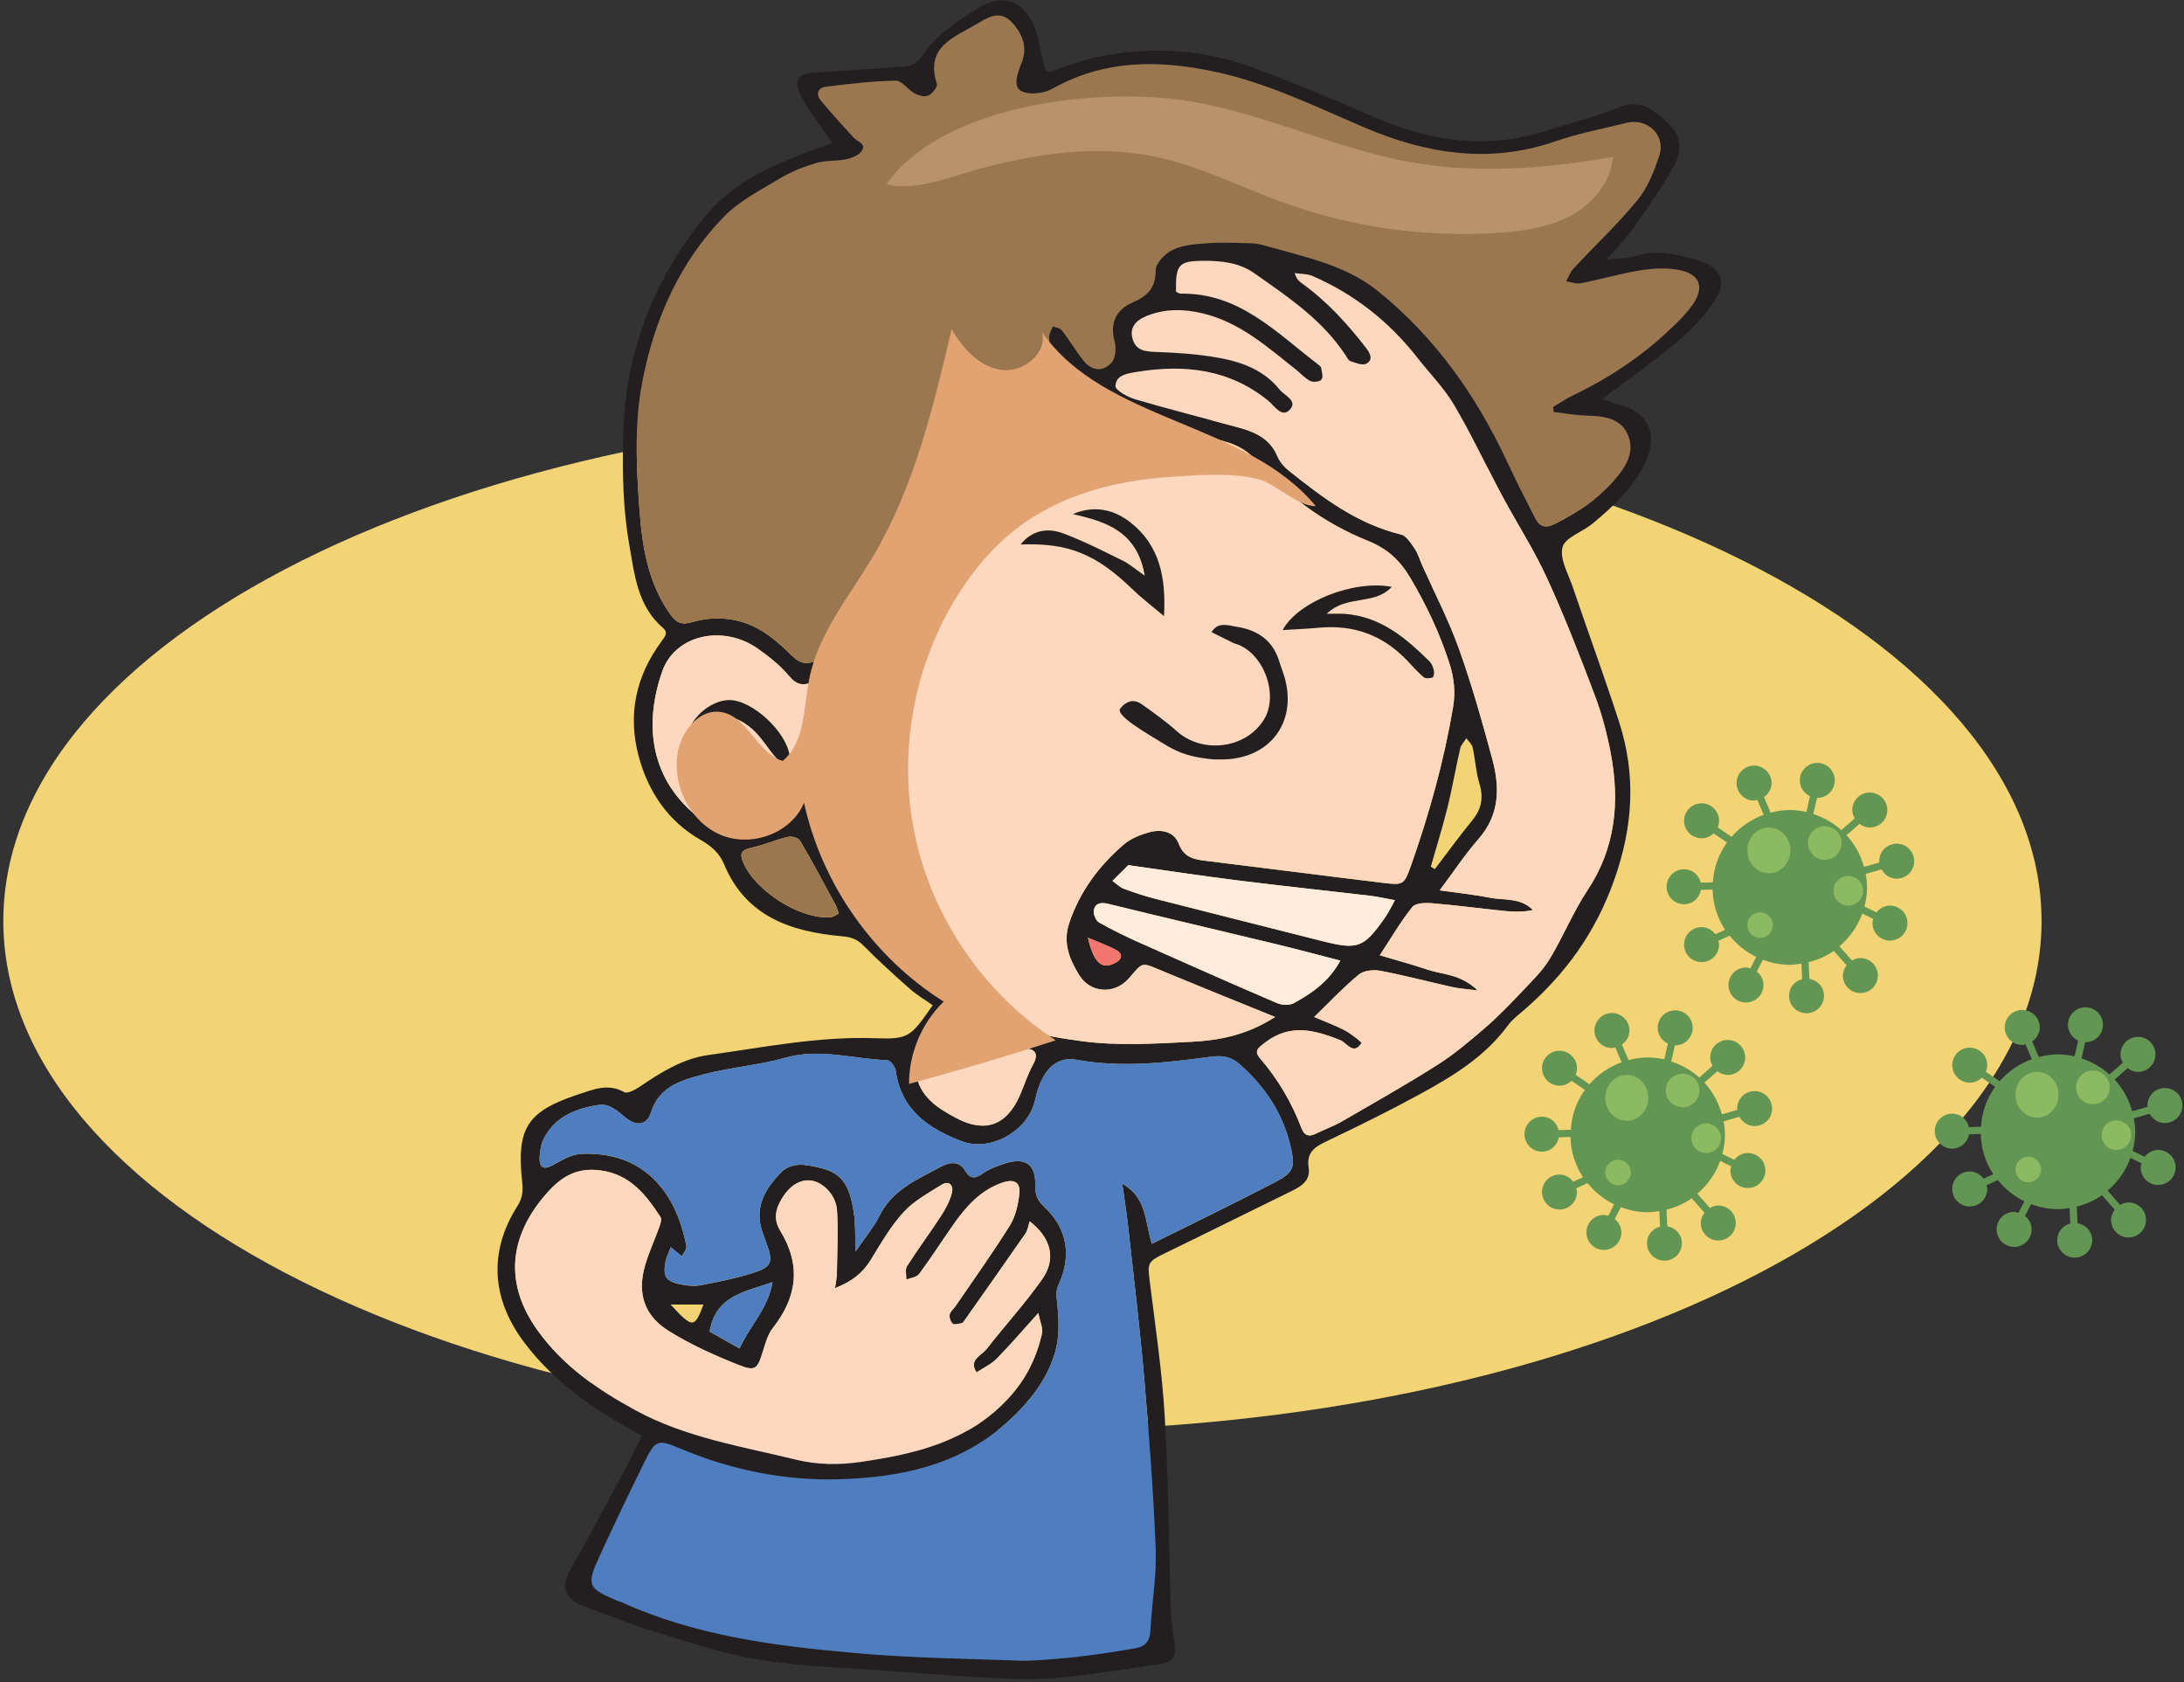 <?xml version="1.0" encoding="UTF-8" standalone="no"?>
<!DOCTYPE svg PUBLIC "-//W3C//DTD SVG 1.1//EN" "http://www.w3.org/Graphics/SVG/1.1/DTD/svg11.dtd">
<svg width="100%" height="100%" viewBox="0 0 557 429" version="1.1" xmlns="http://www.w3.org/2000/svg" xmlns:xlink="http://www.w3.org/1999/xlink" xml:space="preserve" xmlns:serif="http://www.serif.com/" style="fill-rule:evenodd;clip-rule:evenodd;stroke-linejoin:round;stroke-miterlimit:2;">
    <rect x="0" y="0" width="557" height="429" fill="#333333" stroke="none"/>
    <g transform="matrix(1,0,0,1,-962,-2328)">
        <g transform="matrix(1,0,0,1,0,1487.7)">
            <g transform="matrix(0,-4.167,-4.167,0,1222.76,815.242)">
                <path d="M-62.374,-62.374C-79.598,-62.374 -93.561,-34.449 -93.561,-0.001C-93.561,34.448 -79.598,62.374 -62.374,62.374C-45.15,62.374 -31.187,34.448 -31.187,-0.001C-31.187,-34.449 -45.15,-62.374 -62.374,-62.374" style="fill:rgb(243,212,117);fill-rule:nonzero;"/>
            </g>
            <g transform="matrix(4.167,0,0,4.167,1141.41,934.411)">
                <path d="M0,57.243L-2.013,57.243C-0.661,58.708 -0.548,58.704 0,57.243M23.529,34.796C23.911,36.406 24.405,36.787 25.261,36.307C25.645,36.092 25.645,35.768 25.299,35.572C24.798,35.288 24.242,35.101 23.529,34.796M2.21,59.935C2.842,58.521 3.97,57.48 4.223,55.874C2.552,56.465 0.745,56.684 0.376,58.9C0.927,59.21 1.517,59.544 2.21,59.935M44.516,30.447C44.599,30.498 44.681,30.549 44.763,30.6C45.527,29.599 46.267,28.577 47.063,27.604C47.628,26.913 47.751,26.218 47.491,25.362C47.275,24.652 47.239,23.889 47.078,23.159C47.032,22.951 46.826,22.778 46.692,22.589C46.563,22.799 46.365,22.994 46.313,23.223C46.038,24.416 45.833,25.626 45.54,26.813C45.238,28.034 44.86,29.236 44.516,30.447M8.287,33.317C8.194,33.07 8.156,32.916 8.083,32.78C7.369,31.465 6.666,30.142 5.908,28.853C5.808,28.682 5.391,28.571 5.167,28.626C4.393,28.813 3.653,29.141 2.876,29.309C2.263,29.442 2.225,29.699 2.437,30.2C3.17,31.932 5.887,33.664 7.755,33.551C7.931,33.54 8.098,33.403 8.287,33.317M14.807,39.386C14.315,40.056 13.802,40.736 13.309,41.431C12.957,41.93 12.875,42.444 12.993,43.089C13.259,44.554 14.321,45.224 15.467,45.83C17.228,46.764 18.544,46.293 19.352,44.475C19.632,43.843 19.834,43.171 20.167,42.57C20.488,41.989 20.392,41.651 19.75,41.568C17.995,41.339 16.556,40.447 15.151,39.465C15.073,39.411 14.954,39.417 14.807,39.386M38.98,36.199C37.546,35.83 36.308,35.494 35.061,35.194C31.63,34.367 28.194,33.565 24.767,32.724C24.31,32.612 23.98,32.689 23.893,33.114C23.847,33.34 24.012,33.75 24.205,33.86C25.032,34.33 25.893,34.744 26.761,35.132C29.537,36.373 32.316,37.603 35.11,38.801C35.412,38.929 35.891,38.944 36.161,38.79C37.225,38.188 38.26,37.52 38.98,36.199M42.322,32.502C41.749,32.397 41.293,32.288 40.829,32.233C38.113,31.913 35.393,31.627 32.677,31.288C30.502,31.016 28.332,30.685 26.161,30.38C26.107,30.372 26.029,30.335 26.005,30.357C25.678,30.673 25.357,30.998 25.036,31.319C25.265,31.484 25.473,31.705 25.728,31.8C26.376,32.043 27.038,32.259 27.707,32.43C31.086,33.295 34.47,34.139 37.85,34.997C40.049,35.555 40.407,35.432 41.711,33.574C41.915,33.283 42.068,32.954 42.322,32.502M8.055,56.239C8.105,55.848 8.162,55.597 8.166,55.345C8.184,54.058 8.255,52.767 8.174,51.486C8.114,50.553 7.337,49.773 6.608,49.661C5.843,49.545 5.125,50.083 4.647,51.039C4.35,51.633 4.368,52.189 4.696,52.724C5.986,54.825 5.745,56.779 4.246,58.683C3.928,59.086 3.783,59.644 3.625,60.152C3.308,61.17 3.188,61.35 2.18,60.952C0.698,60.367 -0.778,59.702 -2.127,58.861C-3.65,57.915 -4.064,56.526 -3.571,54.839C-3.332,54.026 -2.97,53.25 -2.683,52.45C-2.62,52.275 -2.55,52.013 -2.631,51.888C-3.521,50.522 -4.486,49.286 -6.295,49.038C-7.89,48.82 -8.861,49.537 -9.827,50.711C-12.022,53.378 -12.046,56.162 -10.179,58.79C-8.609,61 -6.453,62.473 -4.135,63.732C-1.085,65.387 2.323,65.926 5.644,66.736C6.974,67.061 8.297,67.072 9.633,66.877C13.002,66.385 16.231,65.63 18.689,62.954C19.754,61.796 20.383,60.492 20.722,59.013C20.792,58.71 20.611,58.347 20.496,57.762C19.534,58.827 18.775,59.721 17.952,60.553C17.608,60.902 17.131,61.121 16.713,61.398C16.209,60.624 17.007,60.378 17.324,59.972C18.445,58.536 19.683,57.185 20.73,55.699C21.617,54.439 21.263,53.159 19.968,52.15C19.882,52.405 19.85,52.692 19.705,52.902C18.458,54.705 17.19,56.494 15.928,58.286C15.897,58.328 15.851,58.381 15.807,58.387C15.62,58.413 15.363,58.506 15.257,58.419C15.125,58.311 15.038,58.038 15.07,57.862C15.104,57.673 15.305,57.519 15.425,57.345C16.542,55.707 17.701,54.095 18.749,52.415C19.098,51.855 19.262,51.13 19.335,50.461C19.412,49.757 19.009,49.542 18.301,49.784C16.963,50.241 16.078,51.237 15.3,52.347C14.594,53.356 13.927,54.394 13.193,55.383C13.048,55.58 12.68,55.614 12.415,55.723C12.424,55.444 12.33,55.099 12.459,54.897C13.121,53.858 13.861,52.869 14.532,51.835C14.819,51.393 15.085,50.904 15.209,50.4C15.316,49.968 15.043,49.617 14.558,49.924C13.754,50.432 12.876,50.903 12.25,51.591C11.463,52.452 10.863,53.494 10.249,54.499C9.751,55.314 9.082,55.845 8.055,56.239M28.924,-4.731C29.02,-4.689 29.116,-4.61 29.21,-4.612C32.774,-4.677 35.052,-2.243 37.586,-0.308C37.671,-0.244 37.788,-0.165 37.804,-0.078C37.847,0.165 37.944,0.493 37.831,0.642C37.727,0.778 37.325,0.825 37.142,0.734C36.816,0.571 36.56,0.269 36.266,0.036C34.502,-1.357 32.824,-2.871 30.532,-3.412C29.395,-3.679 28.301,-3.693 27.219,-3.284C26.386,-2.969 26.084,-2.491 26.264,-1.852C26.461,-1.151 26.986,-1.072 27.643,-1.048C28.925,-1.003 30.218,-0.92 31.478,-0.697C32.916,-0.445 34.293,0.048 35.26,1.252C35.561,1.628 36.41,1.944 35.879,2.498C35.393,3.005 34.949,2.249 34.579,1.948C32.198,0.008 29.47,-0.297 26.566,0.169C25.983,0.263 25.238,0.355 25.218,1.038C25.21,1.306 25.975,1.719 26.448,1.858C28.498,2.462 30.571,2.989 32.635,3.544C33.69,3.828 34.657,4.211 35.128,5.336C35.267,5.669 35.533,5.985 35.818,6.213C37.901,7.876 40.018,9.479 42.694,10.125C43.025,10.205 43.302,10.657 43.529,10.988C43.735,11.29 43.836,11.662 43.988,12.001C44.75,13.71 45.621,15.378 46.246,17.135C47.038,19.354 47.681,21.629 48.291,23.906C48.752,25.62 48.727,27.287 47.438,28.755C46.616,29.692 45.926,30.745 45.06,31.899C46.203,32.063 47.162,32.157 48.101,32.346C48.996,32.527 50.004,32.32 50.765,33.107C50.185,33.226 49.621,33.222 49.061,33.165C47.564,33.012 46.072,32.812 44.571,32.687C44.173,32.653 43.578,32.677 43.383,32.921C42.672,33.813 42.092,34.81 41.394,35.873C42.479,36.196 43.411,36.446 44.322,36.754C45.246,37.066 46.322,36.999 47.387,38.025C46.628,37.926 46.222,37.904 45.831,37.817C44.362,37.489 42.906,37.104 41.429,36.822C41.011,36.743 40.417,36.802 40.113,37.052C39.178,37.821 38.346,38.713 37.378,39.651C38.024,39.927 38.667,40.158 39.266,40.473C39.652,40.675 40.3,41.201 40.276,41.239C39.787,42.029 39.365,41.221 38.981,41.069C37.402,40.441 35.906,40.034 34.372,41.217C33.959,41.536 33.668,41.718 34.066,42.18C35.168,43.457 36.006,44.886 36.605,46.458C36.784,46.926 37.068,46.99 37.485,46.787C38.017,46.529 38.579,46.325 39.089,46.03C41.042,44.903 43.009,43.792 44.911,42.585C45.945,41.929 46.895,41.128 47.826,40.324C48.636,39.623 49.383,38.845 50.122,38.066C50.712,37.447 51.344,36.834 51.783,36.113C52.617,34.738 53.227,33.222 54.112,31.885C55.835,29.285 56.084,26.477 55.534,23.535C55.306,22.324 54.987,21.115 54.552,19.964C53.644,17.554 52.709,15.147 51.635,12.807C50.834,11.061 49.781,9.432 48.872,7.733C47.887,5.895 47.007,3.998 45.948,2.205C45.329,1.156 44.444,0.264 43.687,-0.703C41.969,-2.898 39.845,-4.574 37.291,-5.687C36.959,-5.832 36.557,-5.814 36.187,-5.87C36.292,-5.515 36.447,-5.375 36.615,-5.255C38.158,-4.151 39.418,-2.766 40.569,-1.273C40.82,-0.944 41.004,-0.542 40.563,-0.322C40.323,-0.202 39.912,-0.38 39.597,-0.482C39.471,-0.523 39.386,-0.716 39.298,-0.849C37.876,-3.01 35.774,-4.419 33.712,-5.864C32.8,-6.503 31.718,-6.627 30.633,-6.621C29.076,-6.614 28.897,-6.403 28.924,-4.731M27.44,53.531C30.024,52.244 32.537,51.03 35.011,49.743C36.109,49.172 36.221,48.848 35.952,47.649C35.491,45.586 34.38,43.903 32.798,42.522C32.286,42.075 31.759,41.987 31.035,42.084C28.326,42.449 25.604,42.765 22.859,42.271C21.739,42.069 20.99,42.674 20.517,43.938C20.386,44.288 20.33,44.665 20.215,45.021C19.655,46.748 17.481,47.887 15.818,47.256C13.778,46.482 12.092,45.341 11.766,42.924C11.735,42.685 11.431,42.298 11.243,42.293C9.171,42.222 7.134,41.54 5.016,42.142C3.374,42.607 1.635,42.728 -0.017,43.166C-1.335,43.516 -2.713,43.883 -3.218,45.5C-3.457,46.262 -4.096,46.358 -4.758,45.814C-5.268,45.396 -5.735,44.927 -6.444,45.035C-7.811,45.247 -9.048,45.735 -9.744,47.038C-9.934,47.393 -10.011,47.839 -10.028,48.248C-10.051,48.791 -9.851,49.054 -9.239,48.721C-8.683,48.42 -8.075,48.049 -7.476,48.023C-3.615,47.854 -1.654,50.419 -1.048,53.676C-1.015,53.858 -1.223,54.085 -1.319,54.292C-1.537,54.114 -1.757,53.934 -2.002,53.735C-2.116,54.046 -2.271,54.339 -2.326,54.649C-2.484,55.54 -2.311,55.816 -1.428,56.004C-1.015,56.092 -0.56,56.134 -0.151,56.058C0.899,55.861 1.955,55.648 2.972,55.328C4.22,54.935 4.294,54.669 3.805,53.349C3.712,53.098 3.615,52.848 3.544,52.591C3.161,51.234 3.775,50.197 4.648,49.259C5.386,48.463 6.237,48.668 7.178,48.89C8.541,49.209 8.956,50.037 9.204,51.627C9.306,52.278 9.272,52.949 9.315,53.99C9.949,53.057 10.44,52.49 10.76,51.838C11.562,50.203 13.127,49.569 14.582,48.786C15.098,48.508 15.672,48.471 16.007,49.037C16.366,49.643 16.682,49.51 17.145,49.19C17.49,48.951 17.908,48.801 18.309,48.659C19.639,48.187 20.342,48.594 20.309,49.957C20.294,50.578 20.462,50.892 20.89,51.296C22.254,52.583 22.544,54.253 21.747,55.991C21.553,56.413 21.605,56.732 21.651,57.17C21.755,58.154 21.798,59.219 21.525,60.153C21.021,61.879 19.912,63.258 18.561,64.475C15.618,67.123 11.971,67.836 8.269,67.941C5.013,68.033 1.775,67.391 -1.29,66.113C-2.877,65.451 -2.92,65.489 -3.707,67.083C-4.607,68.908 -5.485,70.745 -6.335,72.594C-7.184,74.442 -7.1,74.608 -5.211,75.397C-5.162,75.418 -5.104,75.417 -5.056,75.439C-0.443,77.549 4.508,78.155 9.474,78.589C12.73,78.873 16.009,78.915 19.279,79.034C20.076,79.063 20.88,78.985 21.678,78.92C22.476,78.857 23.271,78.761 24.064,78.655C24.855,78.547 25.644,78.415 26.431,78.279C27.039,78.173 27.326,77.84 27.357,77.177C27.435,75.52 27.742,73.858 27.677,72.208C27.537,68.676 27.267,65.147 26.963,61.623C26.696,58.528 26.317,55.441 25.977,52.352C25.893,51.593 25.77,50.838 25.631,49.836C27.152,50.739 27.001,52.098 27.44,53.531M34.987,39.649C32.539,38.652 30.41,37.799 28.291,36.92C26.71,36.263 26.967,36.237 26.01,37.314C25.145,38.286 23.67,38.184 23.001,37.091C22.416,36.137 21.976,35.132 22.384,33.909C23.033,31.965 24.204,30.409 25.719,29.1C26.146,28.729 26.739,28.495 27.294,28.342C28.016,28.144 28.803,28.296 29.084,29.037C29.4,29.867 29.978,29.999 30.7,30.087C34.328,30.53 37.951,31 41.58,31.438C42.843,31.591 42.885,31.573 43.322,30.332C44.43,27.194 45.315,23.993 45.876,20.709C46.033,19.797 45.949,18.922 45.659,18.019C45.064,16.168 44.249,14.439 43.256,12.77C42.628,11.713 41.863,10.995 40.691,10.524C37.968,9.431 35.655,7.72 33.718,5.49C33.326,5.038 32.713,4.686 32.135,4.506C30.2,3.904 28.24,3.374 26.276,2.872C25.255,2.611 24.365,2.27 23.818,1.264C23.58,0.824 23.108,0.51 22.679,0.075C22.488,1.102 22.404,1.999 22.146,2.841C21.77,4.064 21.011,4.519 19.797,4.099C18.976,3.815 18.257,3.199 17.534,2.674C17.146,2.393 16.847,1.99 16.48,1.612C16.255,3.098 16.149,4.444 15.836,5.739C15.137,8.619 13.91,11.298 12.438,13.862C11.095,16.202 9.292,18.046 6.763,19.125C6.126,19.398 5.731,19.365 5.248,18.79C4.706,18.144 4.018,17.596 3.322,17.107C1.208,15.622 -1.721,16.248 -2.514,18.482C-3.653,21.694 -3.321,25.187 -0.131,27.568C1.706,28.937 4.461,28.307 5.644,26.316C5.779,26.087 6.22,25.953 6.52,25.952C6.646,25.952 6.947,26.504 6.872,26.647C6.481,27.39 6.861,28.034 7.092,28.654C7.409,29.503 7.806,30.339 8.292,31.1C8.893,32.041 9.771,32.824 10.259,33.809C10.994,35.294 12.2,36.178 13.544,36.964C14.377,37.451 15.372,37.756 16.044,38.402C18.036,40.316 20.593,40.778 23.098,41.121C25.313,41.424 27.605,41.283 29.855,41.168C31.548,41.081 33.241,40.773 34.987,39.649M52.041,2.626C52.03,2.523 52.019,2.42 52.008,2.317C52.405,2.081 52.786,1.811 53.202,1.614C55.442,0.549 57.479,-0.811 59.267,-2.533C59.727,-2.978 60.2,-3.434 60.558,-3.961C61.284,-5.025 60.984,-5.824 59.702,-6.066C58.933,-6.211 58.097,-6.162 57.318,-6.037C56.105,-5.842 54.919,-5.489 53.712,-5.25C53.429,-5.193 53.109,-5.324 52.809,-5.369C52.948,-5.627 53.042,-5.929 53.236,-6.138C54.547,-7.543 55.957,-8.864 57.171,-10.346C57.796,-11.111 58.194,-12.115 58.505,-13.073C58.908,-14.313 57.772,-15.384 56.5,-15.067C55.047,-14.704 53.56,-14.425 52.15,-13.937C48.112,-12.541 44.25,-13.168 40.451,-14.785C37.505,-16.04 34.626,-17.463 31.467,-18.159C27.981,-18.927 24.599,-18.974 21.356,-17.153C20.826,-16.856 19.871,-16.748 19.421,-17.035C18.917,-17.357 19.244,-18.155 19.491,-18.787C19.855,-19.719 19.504,-20.593 18.812,-21.28C18.103,-21.98 17.368,-21.498 16.753,-21.129C15.38,-20.305 13.54,-19.745 14.296,-17.447C14.352,-17.275 14.009,-16.851 13.762,-16.735C13.547,-16.635 13.169,-16.736 12.928,-16.868C12.515,-17.094 12.148,-17.655 11.769,-17.648C10.337,-17.622 8.904,-17.452 7.48,-17.274C7.004,-17.214 6.873,-16.812 7.183,-16.437C7.83,-15.655 8.517,-14.906 9.202,-14.156C9.431,-13.906 10.009,-13.797 9.676,-13.329C9.492,-13.071 9.078,-12.909 8.738,-12.839C8.129,-12.714 7.474,-12.779 6.884,-12.603C6.12,-12.377 5.355,-12.071 4.674,-11.661C3.487,-10.945 2.193,-10.292 1.247,-9.316C-1.474,-6.512 -2.998,-3.05 -3.737,0.773C-4.243,3.389 -4.104,6.029 -3.911,8.646C-3.752,10.822 -3.409,13.006 -2.105,14.9C-1.717,15.465 -1.431,15.695 -0.703,15.485C0.677,15.087 2.098,15.201 3.359,15.895C4.146,16.328 4.836,16.97 5.486,17.602C5.965,18.069 6.454,18.07 6.945,17.821C8.544,17.013 10.047,15.985 10.95,14.436C12.348,12.041 13.862,9.652 14.486,6.908C14.971,4.77 16.05,2.604 14.733,0.36C14.614,0.158 14.713,-0.395 14.881,-0.491C15.146,-0.642 15.666,-0.692 15.878,-0.527C16.372,-0.145 16.744,0.395 17.169,0.867C17.735,1.497 18.217,2.248 18.89,2.726C20.31,3.732 21.428,3.153 21.449,1.418C21.462,0.304 21.238,-0.812 21.16,-1.931C21.144,-2.153 21.305,-2.388 21.384,-2.617C21.575,-2.537 21.836,-2.512 21.945,-2.371C22.399,-1.779 22.779,-1.129 23.241,-0.543C23.755,0.107 24.44,0.204 24.982,-0.403C25.228,-0.678 25.275,-1.295 25.166,-1.69C24.856,-2.829 25.277,-3.637 26.246,-4.066C27.174,-4.475 27.681,-4.937 27.676,-6.049C27.673,-6.485 28.285,-7.101 28.762,-7.317C29.409,-7.612 30.189,-7.657 30.919,-7.708C31.758,-7.766 32.605,-7.721 33.448,-7.704C33.706,-7.698 33.97,-7.662 34.22,-7.597C35.098,-7.363 35.972,-7.116 36.845,-6.866C38.452,-6.407 39.992,-5.819 41.316,-4.749C44.766,-1.957 47.255,1.556 49.132,5.543C49.703,6.755 50.32,7.944 50.927,9.138C51.196,9.664 51.56,9.748 52.117,9.466C53.467,8.783 54.711,7.991 55.721,6.832C56.432,6.019 57.018,5.129 56.604,4.082C56.175,2.993 55.094,2.868 54.027,2.845C53.363,2.833 52.703,2.703 52.041,2.626M-3.771,65.274C-6.556,63.752 -9.078,62.075 -10.966,59.569C-12.97,56.908 -13.168,54.016 -11.383,51.212C-11.07,50.719 -11.034,50.285 -11.096,49.724C-11.457,46.434 -10.778,45.407 -7.64,44.378C-6.733,44.081 -5.84,43.689 -4.852,44.244C-4.654,44.356 -4.175,44.1 -3.897,43.911C-2.603,43.032 -1.259,42.192 0.294,41.976C3.673,41.507 7.031,40.825 10.479,40.946C12.574,41.019 12.665,40.885 14.03,38.929C13.57,38.603 13.07,38.31 12.643,37.934C11.683,37.088 10.733,36.228 9.835,35.319C9.439,34.917 9.113,34.764 8.497,34.709C5.396,34.433 2.605,33.53 1.261,30.3C0.974,29.611 0.496,29.195 -0.22,28.783C-2.137,27.679 -3.363,25.902 -3.953,23.74C-4.662,21.135 -4.136,18.76 -2.533,16.614C-2.316,16.323 -2.161,16.108 -2.493,15.823C-4.059,14.482 -4.228,12.5 -4.546,10.714C-4.928,8.567 -4.964,6.332 -4.917,4.141C-4.807,-0.891 -3.129,-5.383 0.065,-9.301C1.73,-11.343 4.004,-12.385 6.376,-13.287C6.86,-13.472 7.354,-13.628 7.904,-13.82C7.239,-14.79 6.57,-15.628 6.056,-16.554C5.433,-17.678 5.705,-18.085 6.963,-18.161C8.78,-18.273 10.598,-18.366 12.411,-18.524C12.726,-18.551 13.132,-18.785 13.3,-19.048C14.174,-20.41 15.493,-21.245 16.805,-22.075C18.297,-23.018 19.575,-22.587 20.264,-20.924C20.506,-20.339 20.597,-19.687 20.731,-19.059C20.941,-18.083 20.946,-18.045 21.838,-18.398C23.918,-19.219 26.06,-19.533 28.298,-19.477C30.097,-19.433 31.832,-19.105 33.491,-18.495C35.995,-17.572 38.47,-16.557 40.913,-15.48C44.367,-13.957 47.87,-13.384 51.543,-14.578C53.017,-15.057 54.546,-15.401 55.973,-15.993C57.377,-16.575 58.163,-15.872 59.061,-15.013C59.938,-14.171 59.855,-13.243 59.368,-12.381C58.608,-11.034 57.705,-9.765 56.816,-8.496C56.422,-7.931 55.915,-7.445 55.263,-6.699C56.069,-6.793 56.624,-6.78 57.129,-6.933C58.441,-7.332 59.687,-7.012 60.916,-6.64C62.265,-6.23 62.653,-5.394 61.901,-4.222C61.304,-3.289 60.508,-2.44 59.659,-1.724C58.192,-0.487 56.616,0.619 55.007,1.84C55.293,1.933 55.648,2.075 56.017,2.164C57.749,2.586 58.441,3.919 57.703,5.582C56.99,7.186 55.735,8.365 54.409,9.46C53.796,9.968 52.738,10.301 52.577,10.9C52.388,11.602 52.925,12.519 53.2,13.326C54.133,16.072 55.132,18.797 56.028,21.554C57.095,24.836 56.905,28.014 55.717,31.327C54.58,34.5 52.76,37.009 50.288,39.162C49.923,39.48 49.519,39.777 49.237,40.16C47.825,42.086 45.845,43.282 43.811,44.39C41.972,45.393 40.09,46.323 38.198,47.222C37.459,47.573 36.884,47.898 37.039,48.864C37.164,49.646 36.608,49.998 35.993,50.299C33.433,51.547 30.887,52.824 28.324,54.065C27.171,54.624 27.168,54.665 27.319,55.872C27.665,58.632 28.076,61.393 28.236,64.166C28.463,68.079 28.479,72.003 28.603,75.923C28.624,76.562 28.715,77.201 28.812,77.835C28.958,78.783 28.754,79.155 27.817,79.274C24.898,79.647 21.995,80.261 19.034,80.152C16.422,80.054 13.814,79.846 11.207,79.654C8.586,79.461 5.944,79.388 3.359,78.965C1.158,78.606 -0.988,77.868 -3.133,77.217C-4.564,76.781 -5.953,76.206 -7.36,75.689C-8.502,75.271 -8.721,74.463 -8.134,73.44C-6.986,71.444 -5.913,69.403 -4.822,67.373C-4.468,66.716 -4.151,66.036 -3.771,65.274" style="fill:rgb(35,31,32);fill-rule:nonzero;"/>
            </g>
            <g transform="matrix(4.167,0,0,4.167,1358.25,907.177)">
                <path d="M0,9.162C0.662,9.239 1.322,9.368 1.985,9.382C3.052,9.404 4.134,9.53 4.562,10.617C4.976,11.665 4.391,12.554 3.68,13.368C2.67,14.527 1.425,15.319 0.075,16.003C-0.481,16.284 -0.845,16.201 -1.115,15.674C-1.722,14.48 -2.339,13.29 -2.91,12.079C-4.787,8.093 -7.276,4.579 -10.725,1.787C-12.049,0.717 -13.59,0.13 -15.196,-0.33C-16.069,-0.58 -16.943,-0.827 -17.822,-1.061C-18.072,-1.126 -18.335,-1.161 -18.594,-1.167C-19.437,-1.185 -20.283,-1.23 -21.121,-1.172C-21.852,-1.121 -22.633,-1.076 -23.279,-0.782C-23.756,-0.565 -24.368,0.051 -24.365,0.486C-24.36,1.599 -24.868,2.061 -25.795,2.47C-26.765,2.899 -27.185,3.708 -26.875,4.846C-26.767,5.241 -26.813,5.858 -27.059,6.133C-27.602,6.74 -28.286,6.644 -28.8,5.993C-29.263,5.407 -29.642,4.758 -30.097,4.165C-30.205,4.024 -30.466,3.998 -30.657,3.919C-30.736,4.148 -30.898,4.383 -30.881,4.606C-30.803,5.724 -30.579,6.84 -30.593,7.954C-30.614,9.689 -31.732,10.268 -33.151,9.262C-33.825,8.785 -34.306,8.034 -34.872,7.403C-35.297,6.931 -35.669,6.392 -36.163,6.009C-36.375,5.844 -36.895,5.894 -37.161,6.046C-37.328,6.142 -37.427,6.695 -37.308,6.897C-35.992,9.14 -37.07,11.306 -37.556,13.444C-38.179,16.188 -39.694,18.577 -41.091,20.973C-41.994,22.521 -43.497,23.549 -45.096,24.358C-45.587,24.606 -46.076,24.606 -46.556,24.138C-47.206,23.505 -47.895,22.865 -48.681,22.431C-49.943,21.737 -51.364,21.624 -52.745,22.021C-53.473,22.231 -53.757,22.001 -54.146,21.436C-55.449,19.541 -55.793,17.358 -55.952,15.182C-56.145,12.566 -56.285,9.925 -55.778,7.308C-55.039,3.485 -53.515,0.025 -50.794,-2.781C-49.849,-3.755 -48.554,-4.409 -47.367,-5.125C-46.687,-5.535 -45.922,-5.84 -45.157,-6.068C-44.568,-6.242 -43.912,-6.178 -43.303,-6.303C-42.964,-6.373 -42.549,-6.535 -42.364,-6.793C-42.032,-7.261 -42.611,-7.37 -42.84,-7.621C-43.524,-8.37 -44.211,-9.119 -44.858,-9.901C-45.169,-10.276 -45.038,-10.678 -44.562,-10.738C-43.137,-10.915 -41.704,-11.086 -40.272,-11.112C-39.893,-11.118 -39.527,-10.558 -39.113,-10.332C-38.872,-10.2 -38.494,-10.099 -38.28,-10.199C-38.033,-10.316 -37.689,-10.739 -37.746,-10.911C-38.501,-13.208 -36.661,-13.769 -35.289,-14.593C-34.673,-14.962 -33.939,-15.444 -33.229,-14.744C-32.537,-14.058 -32.186,-13.183 -32.55,-12.251C-32.797,-11.618 -33.124,-10.82 -32.621,-10.499C-32.171,-10.212 -31.215,-10.319 -30.686,-10.616C-27.442,-12.438 -24.06,-12.391 -20.575,-11.623C-17.416,-10.928 -14.537,-9.505 -11.59,-8.249C-7.791,-6.632 -3.93,-6.005 0.108,-7.401C1.519,-7.889 3.005,-8.168 4.459,-8.53C5.731,-8.849 6.867,-7.777 6.464,-6.537C6.152,-5.58 5.755,-4.575 5.129,-3.81C3.915,-2.328 2.506,-1.008 1.195,0.398C1.001,0.606 0.907,0.909 0.767,1.167C1.069,1.212 1.388,1.342 1.67,1.286C2.878,1.047 4.064,0.694 5.277,0.499C6.056,0.375 6.891,0.326 7.66,0.471C8.943,0.711 9.243,1.511 8.517,2.575C8.158,3.102 7.686,3.559 7.225,4.004C5.438,5.725 3.401,7.085 1.161,8.15C0.745,8.347 0.364,8.617 -0.033,8.853C-0.022,8.956 -0.012,9.059 0,9.162" style="fill:rgb(155,119,80);fill-rule:nonzero;"/>
            </g>
            <g transform="matrix(4.167,0,0,4.167,1238.09,1080.62)">
                <path d="M0,-28.684C1.173,-28.807 2.32,-28.974 3.474,-29.036C4.572,-29.096 5.306,-29.688 6.148,-30.507C5.774,-30.586 5.536,-30.72 5.392,-30.652C3.993,-30.005 2.527,-29.889 1.017,-29.996C0.246,-30.05 -0.013,-29.577 0,-28.684M-21.617,-14.836C-22.672,-14.837 -23.903,-13.874 -24.175,-12.73C-24.243,-12.446 -24.101,-11.917 -23.889,-11.798C-23.316,-11.479 -23.376,-12.098 -23.245,-12.39C-22.455,-14.158 -21.371,-14.057 -20.236,-13.084C-19.647,-12.581 -19.254,-11.855 -18.728,-11.27C-18.588,-11.114 -18.285,-11.106 -18.057,-11.031C-18.013,-11.17 -17.911,-11.319 -17.931,-11.449C-18.155,-12.935 -20.233,-14.835 -21.617,-14.836M12.247,-19.119C13.034,-19.169 13.771,-19.201 14.504,-19.266C16.613,-19.456 18.397,-18.799 19.859,-17.265C20.191,-16.916 20.509,-16.549 20.875,-16.239C20.989,-16.143 21.256,-16.161 21.42,-16.219C21.494,-16.244 21.537,-16.51 21.505,-16.645C21.458,-16.844 21.372,-17.068 21.23,-17.208C19.766,-18.651 18.22,-19.962 16.032,-20.11C15.731,-20.13 15.427,-20.113 14.946,-20.113C16.145,-21.305 17.858,-20.604 18.925,-21.763C16.581,-22.2 13.195,-20.862 12.247,-19.119M3.808,-22.448C3.209,-22.862 2.855,-23.176 2.444,-23.377C1.253,-23.961 0.066,-24.568 -1.173,-25.032C-2.121,-25.388 -3.069,-25.256 -3.791,-24.357C-0.871,-24.473 0.819,-23.78 3.06,-21.614C3.623,-21.07 4.252,-20.595 4.985,-19.972C5.117,-22.321 4.724,-24.301 2.929,-25.709C1.917,-26.501 0.717,-26.776 -0.594,-26.218C1.452,-25.757 3.345,-25.158 3.808,-22.448M11.784,4.557C10.037,5.682 8.344,5.99 6.652,6.076C4.402,6.191 2.11,6.333 -0.105,6.029C-2.611,5.686 -5.167,5.225 -7.159,3.31C-7.832,2.664 -8.827,2.359 -9.659,1.872C-11.004,1.087 -12.21,0.202 -12.945,-1.283C-13.432,-2.268 -14.31,-3.051 -14.91,-3.991C-15.398,-4.753 -15.795,-5.589 -16.111,-6.437C-16.343,-7.058 -16.722,-7.702 -16.331,-8.445C-16.255,-8.588 -16.556,-9.14 -16.684,-9.14C-16.983,-9.139 -17.424,-9.004 -17.56,-8.775C-18.742,-6.785 -21.497,-6.154 -23.334,-7.524C-26.525,-9.904 -26.856,-13.398 -25.717,-16.609C-24.924,-18.843 -21.995,-19.47 -19.881,-17.985C-19.184,-17.496 -18.496,-16.948 -17.954,-16.301C-17.472,-15.725 -17.077,-15.694 -16.44,-15.967C-13.911,-17.045 -12.109,-18.889 -10.765,-21.23C-9.292,-23.794 -8.066,-26.471 -7.368,-29.352C-7.053,-30.647 -6.948,-31.992 -6.723,-33.479C-6.356,-33.102 -6.057,-32.699 -5.669,-32.417C-4.947,-31.891 -4.227,-31.277 -3.406,-30.992C-2.193,-30.572 -1.432,-31.028 -1.058,-32.249C-0.799,-33.092 -0.715,-33.988 -0.524,-35.017C-0.095,-34.581 0.376,-34.267 0.616,-33.828C1.163,-32.821 2.053,-32.481 3.072,-32.219C5.037,-31.717 6.996,-31.187 8.932,-30.585C9.511,-30.405 10.123,-30.052 10.515,-29.601C12.452,-27.37 14.765,-25.661 17.488,-24.567C18.659,-24.097 19.425,-23.378 20.053,-22.322C21.046,-20.651 21.862,-18.924 22.456,-17.072C22.746,-16.169 22.829,-15.295 22.673,-14.382C22.113,-11.098 21.226,-7.897 20.119,-4.759C19.681,-3.518 19.639,-3.501 18.377,-3.653C14.749,-4.091 11.124,-4.561 7.497,-5.005C6.776,-5.093 6.197,-5.224 5.882,-6.055C5.6,-6.795 4.813,-6.948 4.091,-6.75C3.535,-6.597 2.943,-6.362 2.515,-5.992C1.002,-4.682 -0.17,-3.126 -0.819,-1.182C-1.226,0.042 -0.787,1.045 -0.203,1.999C0.467,3.093 1.942,3.195 2.807,2.222C3.764,1.145 3.507,1.171 5.089,1.828C7.207,2.707 9.335,3.561 11.784,4.557" style="fill:rgb(253,216,191);fill-rule:nonzero;"/>
            </g>
            <g transform="matrix(4.167,0,0,4.167,1255.75,1213.88)">
                <path d="M0,-13.542C-0.439,-14.974 -0.288,-16.334 -1.811,-17.237C-1.671,-16.235 -1.548,-15.48 -1.464,-14.72C-1.123,-11.631 -0.744,-8.544 -0.477,-5.45C-0.174,-1.925 0.097,1.604 0.236,5.136C0.302,6.785 -0.006,8.447 -0.083,10.106C-0.115,10.767 -0.403,11.101 -1.01,11.207C-1.797,11.343 -2.585,11.474 -3.376,11.582C-4.169,11.689 -4.964,11.784 -5.762,11.848C-6.56,11.912 -7.364,11.991 -8.161,11.962C-11.431,11.844 -14.71,11.802 -17.968,11.516C-22.933,11.082 -27.884,10.476 -32.497,8.367C-32.545,8.344 -32.603,8.345 -32.653,8.324C-34.541,7.535 -34.624,7.371 -33.775,5.522C-32.925,3.673 -32.048,1.836 -31.147,0.011C-30.361,-1.583 -30.318,-1.622 -28.732,-0.96C-25.666,0.318 -22.427,0.961 -19.173,0.868C-15.469,0.763 -11.823,0.051 -8.881,-2.598C-7.529,-3.815 -6.419,-5.194 -5.915,-6.92C-5.643,-7.853 -5.686,-8.919 -5.79,-9.903C-5.836,-10.339 -5.888,-10.66 -5.695,-11.081C-4.897,-12.819 -5.188,-14.49 -6.551,-15.777C-6.979,-16.18 -7.146,-16.495 -7.132,-17.115C-7.098,-18.479 -7.801,-18.886 -9.131,-18.414C-9.533,-18.272 -9.95,-18.122 -10.295,-17.883C-10.759,-17.562 -11.074,-17.43 -11.433,-18.036C-11.768,-18.601 -12.343,-18.565 -12.859,-18.287C-14.313,-17.503 -15.879,-16.87 -16.681,-15.235C-17,-14.583 -17.491,-14.014 -18.126,-13.082C-18.17,-14.123 -18.135,-14.795 -18.236,-15.445C-18.484,-17.035 -18.899,-17.864 -20.263,-18.183C-21.204,-18.403 -22.055,-18.608 -22.793,-17.814C-23.665,-16.876 -24.28,-15.839 -23.897,-14.482C-23.825,-14.224 -23.728,-13.974 -23.635,-13.723C-23.147,-12.404 -23.22,-12.136 -24.468,-11.745C-25.487,-11.425 -26.542,-11.212 -27.591,-11.015C-28,-10.938 -28.455,-10.98 -28.869,-11.069C-29.752,-11.257 -29.925,-11.532 -29.767,-12.423C-29.712,-12.733 -29.556,-13.026 -29.442,-13.338C-29.197,-13.137 -28.979,-12.959 -28.759,-12.78C-28.664,-12.987 -28.455,-13.215 -28.489,-13.397C-29.094,-16.653 -31.056,-19.219 -34.916,-19.049C-35.515,-19.024 -36.124,-18.652 -36.68,-18.351C-37.291,-18.019 -37.492,-18.281 -37.469,-18.825C-37.451,-19.234 -37.375,-19.68 -37.186,-20.034C-36.489,-21.337 -35.251,-21.825 -33.884,-22.037C-33.175,-22.146 -32.709,-21.676 -32.199,-21.259C-31.536,-20.715 -30.898,-20.811 -30.659,-21.573C-30.153,-23.19 -28.776,-23.557 -27.457,-23.907C-25.805,-24.345 -24.066,-24.465 -22.424,-24.931C-20.307,-25.533 -18.27,-24.851 -16.197,-24.78C-16.01,-24.774 -15.705,-24.388 -15.674,-24.149C-15.349,-21.731 -13.662,-20.59 -11.622,-19.816C-9.961,-19.186 -7.786,-20.324 -7.226,-22.052C-7.11,-22.408 -7.054,-22.784 -6.924,-23.134C-6.45,-24.399 -5.701,-25.004 -4.582,-24.802C-1.837,-24.307 0.884,-24.623 3.595,-24.989C4.318,-25.086 4.845,-24.998 5.356,-24.551C6.939,-23.169 8.049,-21.486 8.512,-19.424C8.78,-18.225 8.669,-17.9 7.571,-17.33C5.097,-16.043 2.584,-14.829 0,-13.542" style="fill:rgb(78,126,192);fill-rule:nonzero;"/>
            </g>
            <g transform="matrix(4.167,0,0,4.167,1261.93,1122.3)">
                <path d="M0,-49.825C-0.027,-51.496 0.151,-51.708 1.709,-51.715C2.795,-51.721 3.876,-51.596 4.788,-50.956C6.849,-49.512 8.951,-48.104 10.373,-45.943C10.462,-45.809 10.546,-45.617 10.672,-45.575C10.987,-45.473 11.399,-45.296 11.638,-45.416C12.079,-45.636 11.896,-46.038 11.644,-46.367C10.493,-47.859 9.233,-49.245 7.69,-50.348C7.523,-50.469 7.368,-50.608 7.262,-50.964C7.633,-50.907 8.034,-50.926 8.367,-50.781C10.921,-49.668 13.045,-47.991 14.762,-45.797C15.52,-44.828 16.404,-43.937 17.024,-42.888C18.083,-41.095 18.963,-39.199 19.947,-37.361C20.857,-35.662 21.91,-34.032 22.711,-32.286C23.784,-29.947 24.719,-27.54 25.628,-25.129C26.062,-23.979 26.383,-22.769 26.609,-21.559C27.16,-18.616 26.91,-15.808 25.188,-13.208C24.303,-11.872 23.693,-10.354 22.859,-8.981C22.42,-8.259 21.787,-7.647 21.199,-7.026C20.46,-6.248 19.712,-5.471 18.901,-4.77C17.972,-3.966 17.021,-3.164 15.987,-2.508C14.084,-1.3 12.117,-0.191 10.165,0.938C9.655,1.232 9.092,1.437 8.56,1.694C8.143,1.896 7.859,1.833 7.681,1.364C7.083,-0.207 6.243,-1.637 5.143,-2.914C4.744,-3.376 5.035,-3.558 5.448,-3.877C6.982,-5.059 8.478,-4.653 10.057,-4.025C10.44,-3.873 10.864,-3.065 11.352,-3.854C11.375,-3.892 10.727,-4.419 10.341,-4.621C9.742,-4.935 9.099,-5.167 8.453,-5.443C9.422,-6.38 10.254,-7.272 11.189,-8.042C11.493,-8.292 12.087,-8.35 12.505,-8.27C13.981,-7.99 15.439,-7.605 16.907,-7.276C17.297,-7.189 17.703,-7.166 18.463,-7.067C17.398,-8.095 16.321,-8.028 15.398,-8.34C14.487,-8.648 13.556,-8.898 12.469,-9.221C13.167,-10.284 13.748,-11.281 14.459,-12.172C14.653,-12.417 15.249,-12.44 15.646,-12.407C17.147,-12.282 18.639,-12.082 20.137,-11.929C20.696,-11.872 21.261,-11.867 21.84,-11.987C21.079,-12.774 20.072,-12.567 19.177,-12.747C18.237,-12.936 17.279,-13.031 16.136,-13.193C17.001,-14.349 17.691,-15.402 18.514,-16.338C19.802,-17.807 19.827,-19.474 19.367,-21.188C18.756,-23.464 18.114,-25.74 17.322,-27.958C16.696,-29.715 15.825,-31.384 15.063,-33.092C14.911,-33.432 14.81,-33.804 14.604,-34.105C14.378,-34.436 14.101,-34.888 13.769,-34.969C11.093,-35.615 8.977,-37.217 6.893,-38.881C6.608,-39.108 6.342,-39.425 6.203,-39.756C5.733,-40.882 4.765,-41.266 3.71,-41.549C1.647,-42.105 -0.426,-42.632 -2.476,-43.235C-2.95,-43.375 -3.714,-43.787 -3.707,-44.056C-3.687,-44.738 -2.942,-44.83 -2.359,-44.924C0.545,-45.391 3.273,-45.085 5.654,-43.145C6.024,-42.843 6.468,-42.088 6.954,-42.595C7.486,-43.15 6.638,-43.466 6.336,-43.841C5.369,-45.046 3.992,-45.538 2.554,-45.791C1.293,-46.013 0,-46.097 -1.281,-46.142C-1.939,-46.166 -2.464,-46.245 -2.661,-46.946C-2.841,-47.584 -2.539,-48.062 -1.706,-48.377C-0.624,-48.786 0.471,-48.773 1.608,-48.505C3.901,-47.964 5.578,-46.451 7.341,-45.058C7.635,-44.825 7.891,-44.523 8.218,-44.359C8.4,-44.269 8.802,-44.315 8.906,-44.452C9.02,-44.601 8.923,-44.927 8.879,-45.171C8.864,-45.258 8.746,-45.336 8.662,-45.401C6.128,-47.336 3.85,-49.771 0.286,-49.705C0.191,-49.703 0.095,-49.783 0,-49.825" style="fill:rgb(253,216,191);fill-rule:nonzero;"/>
            </g>
            <g transform="matrix(4.167,0,0,4.167,1174.97,1182.97)">
                <path d="M0,-3.415C1.027,-3.808 1.696,-4.339 2.194,-5.154C2.808,-6.159 3.408,-7.201 4.195,-8.063C4.821,-8.75 5.699,-9.221 6.503,-9.73C6.988,-10.037 7.261,-9.686 7.154,-9.255C7.03,-8.75 6.764,-8.261 6.477,-7.819C5.806,-6.785 5.066,-5.795 4.403,-4.756C4.275,-4.554 4.369,-4.21 4.36,-3.932C4.625,-4.04 4.993,-4.074 5.139,-4.271C5.872,-5.26 6.539,-6.297 7.245,-7.307C8.024,-8.417 8.908,-9.413 10.246,-9.87C10.954,-10.112 11.357,-9.896 11.28,-9.193C11.207,-8.523 11.044,-7.798 10.694,-7.238C9.646,-5.559 8.487,-3.946 7.371,-2.309C7.25,-2.134 7.049,-1.98 7.015,-1.793C6.984,-1.616 7.07,-1.344 7.203,-1.235C7.309,-1.149 7.565,-1.241 7.752,-1.266C7.797,-1.272 7.842,-1.325 7.873,-1.368C9.135,-3.159 10.403,-4.948 11.65,-6.752C11.795,-6.961 11.827,-7.249 11.913,-7.503C13.208,-6.495 13.562,-5.214 12.675,-3.955C11.628,-2.469 10.391,-1.117 9.27,0.318C8.952,0.724 8.154,0.971 8.659,1.744C9.076,1.467 9.553,1.249 9.897,0.9C10.72,0.068 11.479,-0.827 12.441,-1.893C12.557,-1.306 12.737,-0.945 12.667,-0.641C12.328,0.839 11.699,2.141 10.634,3.301C8.176,5.976 4.947,6.732 1.578,7.224C0.243,7.419 -1.081,7.407 -2.412,7.082C-5.732,6.271 -9.14,5.734 -12.19,4.078C-14.508,2.819 -16.664,1.345 -18.234,-0.864C-20.101,-3.492 -20.076,-6.276 -17.882,-8.943C-16.916,-10.116 -15.945,-10.834 -14.351,-10.615C-12.541,-10.368 -11.576,-9.132 -10.686,-7.766C-10.604,-7.641 -10.675,-7.378 -10.738,-7.203C-11.025,-6.404 -11.387,-5.628 -11.625,-4.815C-12.119,-3.128 -11.704,-1.74 -10.182,-0.792C-8.833,0.048 -7.356,0.713 -5.875,1.298C-4.866,1.696 -4.747,1.516 -4.43,0.497C-4.271,-0.009 -4.127,-0.567 -3.809,-0.971C-2.31,-2.874 -2.069,-4.829 -3.359,-6.93C-3.687,-7.465 -3.706,-8.021 -3.409,-8.614C-2.93,-9.57 -2.213,-10.109 -1.447,-9.992C-0.717,-9.881 0.06,-9.102 0.119,-8.167C0.2,-6.887 0.128,-5.595 0.111,-4.309C0.107,-4.057 0.05,-3.806 0,-3.415" style="fill:rgb(253,216,191);fill-rule:nonzero;"/>
            </g>
            <g transform="matrix(4.167,0,0,4.167,1317.75,1073.53)">
                <path d="M0,-0.886C-0.255,-0.434 -0.407,-0.106 -0.612,0.185C-1.916,2.044 -2.273,2.167 -4.472,1.609C-7.853,0.751 -11.236,-0.093 -14.615,-0.959C-15.285,-1.13 -15.947,-1.346 -16.594,-1.588C-16.849,-1.683 -17.057,-1.905 -17.287,-2.069C-16.965,-2.392 -16.644,-2.715 -16.317,-3.031C-16.294,-3.053 -16.215,-3.016 -16.162,-3.009C-13.99,-2.703 -11.821,-2.373 -9.645,-2.101C-6.931,-1.761 -4.209,-1.475 -1.493,-1.156C-1.03,-1.101 -0.573,-0.991 0,-0.886" style="fill:rgb(255,236,220);fill-rule:nonzero;"/>
            </g>
            <g transform="matrix(4.167,0,0,4.167,1303.83,1081.73)">
                <path d="M0,0.842C-0.721,2.163 -1.756,2.831 -2.819,3.434C-3.09,3.587 -3.569,3.573 -3.87,3.444C-6.664,2.247 -9.443,1.015 -12.219,-0.224C-13.088,-0.612 -13.949,-1.026 -14.775,-1.497C-14.969,-1.607 -15.134,-2.017 -15.088,-2.243C-15,-2.668 -14.67,-2.745 -14.214,-2.633C-10.786,-1.792 -7.35,-0.99 -3.92,-0.163C-2.673,0.138 -1.434,0.473 0,0.842" style="fill:rgb(255,236,220);fill-rule:nonzero;"/>
            </g>
            <g transform="matrix(4.167,0,0,4.167,1203.11,1129.26)">
                <path d="M0,-7.377C0.146,-7.346 0.266,-7.352 0.343,-7.298C1.749,-6.316 3.187,-5.424 4.943,-5.195C5.585,-5.112 5.68,-4.774 5.359,-4.193C5.026,-3.592 4.825,-2.921 4.544,-2.289C3.737,-0.47 2.42,0 0.66,-0.933C-0.486,-1.539 -1.549,-2.21 -1.816,-3.673C-1.933,-4.318 -1.852,-4.833 -1.498,-5.332C-1.006,-6.027 -0.492,-6.707 0,-7.377" style="fill:rgb(253,216,191);fill-rule:nonzero;"/>
            </g>
            <g transform="matrix(4.167,0,0,4.167,1175.94,1054.9)">
                <path d="M0,4.399C-0.188,4.485 -0.357,4.623 -0.532,4.633C-2.401,4.746 -5.117,3.014 -5.85,1.282C-6.062,0.782 -6.024,0.524 -5.411,0.392C-4.635,0.223 -3.894,-0.104 -3.12,-0.292C-2.897,-0.347 -2.478,-0.236 -2.379,-0.065C-1.621,1.225 -0.919,2.547 -0.204,3.863C-0.13,3.998 -0.092,4.153 0,4.399" style="fill:rgb(155,119,80);fill-rule:nonzero;"/>
            </g>
            <g transform="matrix(4.167,0,0,4.167,1150.62,1167.22)">
                <path d="M0,4.061C-0.692,3.671 -1.283,3.338 -1.833,3.027C-1.466,0.81 0.341,0.591 2.014,0C1.761,1.606 0.632,2.648 0,4.061" style="fill:rgb(78,126,192);fill-rule:nonzero;"/>
            </g>
            <g transform="matrix(4.167,0,0,4.167,1239.45,1087.69)">
                <path d="M0,-1.992C0.713,-1.686 1.268,-1.5 1.77,-1.216C2.116,-1.021 2.115,-0.696 1.732,-0.48C0.877,0 0.382,-0.381 0,-1.992" style="fill:rgb(243,119,112);fill-rule:nonzero;"/>
            </g>
            <g transform="matrix(4.167,0,0,4.167,1271.43,999.001)">
                <path d="M0,8.385C-1.198,8.255 -1.979,8.109 -3.158,7.352C-3.811,6.932 -6.149,5.651 -5.663,5.233C-5.312,4.809 -4.854,4.671 -4.384,5.005C-3.649,5.527 -2.908,6.053 -2.238,6.653C-0.667,8.063 1.982,7.74 3.093,5.961C4.041,4.444 3.088,1.855 1.383,1.312C1.332,1.296 1.278,1.287 1.23,1.263C0.784,1.043 0.338,0.819 -0.108,0.598C0.295,-0.075 0.954,0.196 1.466,0.275C2.636,0.457 3.577,1.041 3.991,2.245C4.077,2.498 4.156,2.754 4.248,3.006C5.317,5.966 3.519,8.46 0.372,8.385C0.211,8.382 0.05,8.385 0,8.385" style="fill:rgb(35,31,32);fill-rule:nonzero;"/>
            </g>
            <g transform="matrix(4.167,0,0,4.167,1253.96,979.371)">
                <path d="M0,1.853C-0.465,-0.856 -2.357,-1.455 -4.404,-1.916C-3.092,-2.475 -1.891,-2.2 -0.879,-1.407C0.916,-0.001 1.308,1.98 1.176,4.328C0.443,3.707 -0.185,3.23 -0.748,2.687C-2.99,0.522 -4.68,-0.171 -7.599,-0.056C-6.879,-0.955 -5.93,-1.087 -4.982,-0.731C-3.743,-0.267 -2.556,0.34 -1.365,0.924C-0.954,1.125 -0.599,1.439 0,1.853" style="fill:rgb(35,31,32);fill-rule:nonzero;"/>
            </g>
            <g transform="matrix(4.167,0,0,4.167,1289.12,1000.52)">
                <path d="M0,0.106C0.948,-1.637 4.333,-2.976 6.678,-2.539C5.611,-1.379 3.898,-2.08 2.699,-0.888C3.18,-0.888 3.484,-0.906 3.785,-0.885C5.973,-0.737 7.519,0.575 8.983,2.017C9.126,2.157 9.211,2.38 9.257,2.58C9.29,2.716 9.247,2.981 9.173,3.006C9.008,3.065 8.742,3.082 8.629,2.986C8.262,2.676 7.944,2.309 7.612,1.96C6.149,0.427 4.366,-0.232 2.258,-0.041C1.524,0.025 0.787,0.056 0,0.106" style="fill:rgb(35,31,32);fill-rule:nonzero;"/>
            </g>
            <g transform="matrix(4.167,0,0,4.167,1148.02,1034.66)">
                <path d="M0,-3.804C1.384,-3.803 3.462,-1.903 3.686,-0.417C3.706,-0.287 3.605,-0.138 3.559,0.001C3.331,-0.074 3.028,-0.082 2.889,-0.238C2.362,-0.823 1.969,-1.548 1.381,-2.051C0.245,-3.025 -0.838,-3.126 -1.628,-1.358C-1.759,-1.066 -1.7,-0.447 -2.271,-0.766C-2.484,-0.885 -2.626,-1.414 -2.559,-1.697C-2.286,-2.841 -1.056,-3.805 0,-3.804" style="fill:rgb(35,31,32);fill-rule:nonzero;"/>
            </g>
            <g transform="matrix(4.167,0,0,4.167,1238.09,952.625)">
                <path d="M0,2.036C-0.013,1.143 0.246,0.67 1.017,0.724C2.527,0.831 3.993,0.715 5.392,0.068C5.536,0 5.774,0.134 6.148,0.213C5.306,1.032 4.572,1.624 3.474,1.684C2.32,1.746 1.173,1.913 0,2.036" style="fill:rgb(35,31,32);fill-rule:nonzero;"/>
            </g>
            <g transform="matrix(4.167,0,0,4.167,1220.77,1065.43)">
                <path d="M0,-21.589C-1.346,-20.524 -2.466,-19.194 -3.392,-17.749C-6.187,-13.387 -7.176,-7.905 -6.084,-2.84C-4.99,2.224 -1.827,6.81 2.518,9.631C-0.451,10.598 -3.446,11.487 -6.462,12.298C-6.47,10.427 -5.686,8.566 -4.342,7.265C-8.649,4.555 -11.802,0.07 -12.891,-4.902C-13.661,-3.041 -16.099,-2.158 -17.961,-2.927C-19.824,-3.697 -20.923,-5.865 -20.642,-7.861C-20.448,-9.235 -19.327,-10.68 -17.956,-10.455C-16.344,-10.189 -15.762,-7.939 -14.2,-7.459C-12.809,-8.619 -12.923,-10.729 -12.567,-12.506C-12.01,-15.289 -10.096,-17.565 -8.648,-20.006C-6.141,-24.234 -4.982,-29.103 -3.856,-33.887C-3.183,-32.718 -2.177,-31.599 -0.844,-31.395C0.49,-31.192 2.018,-32.394 1.679,-33.7C5.497,-28.189 14.17,-28.228 18.431,-23.053C17.271,-23.053 16.039,-24.402 14.926,-24.7C13.347,-25.123 11.285,-24.953 9.671,-24.853C6.227,-24.642 2.75,-23.763 0,-21.589" style="fill:rgb(226,163,115);fill-rule:nonzero;"/>
            </g>
            <g transform="matrix(4.167,0,0,4.167,1261.31,881.864)">
                <path d="M0,-0.11C2.28,0.525 4.417,1.581 6.641,2.392C10.866,3.933 15.415,4.577 19.901,4.271C21.427,4.167 22.986,3.942 24.33,3.212C25.675,2.482 26.78,1.157 26.886,-0.37C22.815,0.335 18.63,0.675 14.562,-0.041C9.966,-0.852 5.679,-2.983 1.076,-3.765C-4.362,-4.687 -14.061,-3.67 -17.57,1.291C-15.797,1.801 -13.324,0.714 -11.532,0.26C-7.663,-0.725 -3.921,-1.203 0,-0.11" style="fill:rgb(183,146,106);fill-rule:nonzero;"/>
            </g>
            <g transform="matrix(4.167,0,0,4.167,1409.49,1132.24)">
                <path d="M0,-1.152C0.592,-1.152 1.071,-1.631 1.071,-2.222C1.071,-2.814 0.592,-3.294 0,-3.294C-0.592,-3.294 -1.07,-2.814 -1.07,-2.222C-1.07,-2.196 -1.057,-2.173 -1.055,-2.147L-2.002,-1.872C-2.205,-2.607 -2.572,-3.268 -3.074,-3.813L-2.276,-4.509C-2.099,-4.376 -1.888,-4.282 -1.648,-4.282C-1.056,-4.282 -0.576,-4.761 -0.576,-5.353C-0.576,-5.944 -1.056,-6.423 -1.648,-6.423C-2.238,-6.423 -2.717,-5.944 -2.717,-5.353C-2.717,-5.163 -2.656,-4.995 -2.57,-4.841L-3.392,-4.124C-3.881,-4.565 -4.461,-4.898 -5.103,-5.105L-4.877,-6.098C-4.871,-6.097 -4.865,-6.094 -4.859,-6.094C-4.268,-6.094 -3.789,-6.573 -3.789,-7.165C-3.789,-7.756 -4.268,-8.236 -4.859,-8.236C-5.451,-8.236 -5.931,-7.756 -5.931,-7.165C-5.931,-6.735 -5.673,-6.369 -5.307,-6.199L-5.528,-5.236C-5.857,-5.308 -6.196,-5.353 -6.548,-5.353C-6.953,-5.353 -7.339,-5.286 -7.714,-5.191L-8.122,-6.143C-7.85,-6.337 -7.659,-6.64 -7.659,-6.999C-7.659,-7.592 -8.139,-8.071 -8.731,-8.071C-9.323,-8.071 -9.801,-7.592 -9.801,-6.999C-9.801,-6.408 -9.323,-5.929 -8.731,-5.929C-8.66,-5.929 -8.598,-5.956 -8.53,-5.97L-8.139,-5.058C-8.91,-4.783 -9.579,-4.316 -10.107,-3.712L-10.954,-4.288C-10.903,-4.413 -10.872,-4.55 -10.872,-4.694C-10.872,-5.285 -11.352,-5.764 -11.943,-5.764C-12.534,-5.764 -13.013,-5.285 -13.013,-4.694C-13.013,-4.103 -12.534,-3.623 -11.943,-3.623C-11.656,-3.623 -11.397,-3.74 -11.205,-3.924L-10.389,-3.368C-10.889,-2.672 -11.192,-1.836 -11.253,-0.928L-11.993,-0.908C-12.109,-1.376 -12.512,-1.728 -13.013,-1.728C-13.606,-1.728 -14.084,-1.249 -14.084,-0.658C-14.084,-0.067 -13.606,0.413 -13.013,0.413C-12.491,0.413 -12.075,0.031 -11.982,-0.465L-11.27,-0.484C-11.246,0.422 -10.971,1.267 -10.504,1.978L-11.101,2.253C-11.296,1.993 -11.592,1.813 -11.943,1.813C-12.534,1.813 -13.013,2.293 -13.013,2.884C-13.013,3.475 -12.534,3.954 -11.943,3.954C-11.352,3.954 -10.872,3.475 -10.872,2.884C-10.872,2.803 -10.901,2.731 -10.919,2.655L-10.225,2.336C-9.784,2.881 -9.235,3.327 -8.598,3.635L-8.957,4.339C-9.044,4.315 -9.13,4.284 -9.225,4.284C-9.817,4.284 -10.296,4.763 -10.296,5.355C-10.296,5.946 -9.817,6.426 -9.225,6.426C-8.633,6.426 -8.154,5.946 -8.154,5.355C-8.154,5.019 -8.318,4.732 -8.56,4.536L-8.19,3.809C-7.677,4 -7.128,4.119 -6.548,4.119C-6.303,4.119 -6.067,4.083 -5.832,4.048L-5.788,4.997C-6.245,5.119 -6.59,5.518 -6.59,6.014C-6.59,6.605 -6.109,7.084 -5.518,7.084C-4.927,7.084 -4.448,6.605 -4.448,6.014C-4.448,5.484 -4.84,5.064 -5.346,4.978L-5.393,3.961C-4.832,3.819 -4.307,3.588 -3.846,3.265L-3.069,4.151C-3.202,4.33 -3.294,4.54 -3.294,4.778C-3.294,5.37 -2.815,5.849 -2.224,5.849C-1.632,5.849 -1.153,5.37 -1.153,4.778C-1.153,4.187 -1.632,3.707 -2.224,3.707C-2.414,3.707 -2.583,3.77 -2.738,3.857L-3.504,2.984C-2.876,2.453 -2.391,1.768 -2.107,0.98L-1.431,1.312C-1.452,1.396 -1.483,1.476 -1.483,1.565C-1.483,2.157 -1.003,2.637 -0.412,2.637C0.18,2.637 0.659,2.157 0.659,1.565C0.659,0.974 0.18,0.496 -0.412,0.496C-0.753,0.496 -1.042,0.665 -1.239,0.913L-1.975,0.552C-1.878,0.175 -1.813,-0.211 -1.813,-0.617C-1.813,-0.899 -1.848,-1.173 -1.896,-1.442L-0.929,-1.722C-0.749,-1.387 -0.407,-1.152 0,-1.152" style="fill:rgb(100,150,83);fill-rule:nonzero;"/>
            </g>
            <g transform="matrix(0,-4.167,-4.167,0,1376.89,1114.75)">
                <path d="M-1.317,-1.318C-2.09,-1.318 -2.718,-0.728 -2.718,0C-2.718,0.728 -2.09,1.317 -1.317,1.317C-0.544,1.317 0.083,0.728 0.083,0C0.083,-0.728 -0.544,-1.318 -1.317,-1.318" style="fill:rgb(139,186,98);fill-rule:nonzero;"/>
            </g>
            <g transform="matrix(0,-4.167,-4.167,0,1397.14,1126.76)">
                <path d="M-0.907,-0.907C-1.406,-0.907 -1.813,-0.5 -1.813,0C-1.813,0.5 -1.406,0.907 -0.907,0.907C-0.405,0.907 0,0.5 0,0C0,-0.5 -0.405,-0.907 -0.907,-0.907" style="fill:rgb(139,186,98);fill-rule:nonzero;"/>
            </g>
            <g transform="matrix(0,-4.167,-4.167,0,1391.13,1114.06)">
                <path d="M-1.03,-1.03C-1.599,-1.03 -2.059,-0.568 -2.059,0C-2.059,0.569 -1.599,1.03 -1.03,1.03C-0.461,1.03 -0.001,0.569 -0.001,0C-0.001,-0.568 -0.461,-1.03 -1.03,-1.03" style="fill:rgb(139,186,98);fill-rule:nonzero;"/>
            </g>
            <g transform="matrix(0,-4.167,-4.167,0,1374.66,1136.02)">
                <path d="M-0.783,-0.783C-1.214,-0.783 -1.565,-0.433 -1.565,0C-1.565,0.432 -1.214,0.783 -0.783,0.783C-0.351,0.783 -0.001,0.432 -0.001,0C-0.001,-0.433 -0.351,-0.783 -0.783,-0.783" style="fill:rgb(139,186,98);fill-rule:nonzero;"/>
            </g>
            <g transform="matrix(4.167,0,0,4.167,1445.73,1069.15)">
                <path d="M0,-1.152C0.592,-1.152 1.071,-1.631 1.071,-2.222C1.071,-2.815 0.592,-3.294 0,-3.294C-0.592,-3.294 -1.07,-2.815 -1.07,-2.222C-1.07,-2.196 -1.057,-2.173 -1.055,-2.147L-2.002,-1.872C-2.205,-2.607 -2.572,-3.268 -3.074,-3.813L-2.276,-4.509C-2.099,-4.376 -1.888,-4.282 -1.648,-4.282C-1.056,-4.282 -0.576,-4.761 -0.576,-5.353C-0.576,-5.944 -1.056,-6.423 -1.648,-6.423C-2.238,-6.423 -2.717,-5.944 -2.717,-5.353C-2.717,-5.163 -2.656,-4.996 -2.57,-4.842L-3.392,-4.124C-3.881,-4.565 -4.461,-4.898 -5.103,-5.105L-4.877,-6.098C-4.871,-6.098 -4.865,-6.095 -4.859,-6.095C-4.268,-6.095 -3.789,-6.573 -3.789,-7.165C-3.789,-7.756 -4.268,-8.236 -4.859,-8.236C-5.451,-8.236 -5.931,-7.756 -5.931,-7.165C-5.931,-6.735 -5.673,-6.369 -5.307,-6.199L-5.528,-5.236C-5.857,-5.308 -6.196,-5.353 -6.548,-5.353C-6.953,-5.353 -7.339,-5.286 -7.714,-5.191L-8.122,-6.143C-7.849,-6.337 -7.659,-6.64 -7.659,-7C-7.659,-7.592 -8.139,-8.071 -8.731,-8.071C-9.323,-8.071 -9.801,-7.592 -9.801,-7C-9.801,-6.408 -9.323,-5.93 -8.731,-5.93C-8.659,-5.93 -8.598,-5.956 -8.53,-5.97L-8.139,-5.058C-8.91,-4.783 -9.579,-4.316 -10.107,-3.712L-10.954,-4.289C-10.903,-4.413 -10.872,-4.55 -10.872,-4.694C-10.872,-5.285 -11.352,-5.764 -11.943,-5.764C-12.534,-5.764 -13.013,-5.285 -13.013,-4.694C-13.013,-4.103 -12.534,-3.623 -11.943,-3.623C-11.656,-3.623 -11.397,-3.74 -11.205,-3.924L-10.389,-3.368C-10.889,-2.672 -11.192,-1.836 -11.253,-0.928L-11.993,-0.908C-12.109,-1.376 -12.512,-1.728 -13.013,-1.728C-13.605,-1.728 -14.084,-1.249 -14.084,-0.658C-14.084,-0.067 -13.605,0.413 -13.013,0.413C-12.49,0.413 -12.075,0.031 -11.982,-0.465L-11.27,-0.484C-11.246,0.422 -10.971,1.267 -10.504,1.978L-11.101,2.253C-11.296,1.993 -11.592,1.812 -11.943,1.812C-12.534,1.812 -13.013,2.293 -13.013,2.884C-13.013,3.475 -12.534,3.954 -11.943,3.954C-11.352,3.954 -10.872,3.475 -10.872,2.884C-10.872,2.803 -10.901,2.731 -10.919,2.655L-10.224,2.336C-9.784,2.881 -9.235,3.327 -8.598,3.635L-8.956,4.339C-9.044,4.315 -9.13,4.284 -9.225,4.284C-9.817,4.284 -10.296,4.763 -10.296,5.355C-10.296,5.946 -9.817,6.426 -9.225,6.426C-8.633,6.426 -8.154,5.946 -8.154,5.355C-8.154,5.019 -8.318,4.732 -8.559,4.536L-8.19,3.809C-7.677,4 -7.128,4.119 -6.548,4.119C-6.303,4.119 -6.067,4.083 -5.832,4.047L-5.788,4.997C-6.245,5.119 -6.59,5.518 -6.59,6.014C-6.59,6.605 -6.109,7.084 -5.518,7.084C-4.927,7.084 -4.448,6.605 -4.448,6.014C-4.448,5.484 -4.84,5.063 -5.346,4.978L-5.393,3.961C-4.832,3.819 -4.307,3.588 -3.846,3.265L-3.068,4.151C-3.202,4.33 -3.294,4.54 -3.294,4.778C-3.294,5.37 -2.815,5.849 -2.224,5.849C-1.632,5.849 -1.153,5.37 -1.153,4.778C-1.153,4.187 -1.632,3.707 -2.224,3.707C-2.414,3.707 -2.583,3.77 -2.738,3.857L-3.504,2.984C-2.876,2.453 -2.391,1.768 -2.107,0.98L-1.431,1.312C-1.452,1.396 -1.483,1.476 -1.483,1.565C-1.483,2.157 -1.003,2.637 -0.412,2.637C0.18,2.637 0.659,2.157 0.659,1.565C0.659,0.974 0.18,0.495 -0.412,0.495C-0.753,0.495 -1.042,0.665 -1.239,0.913L-1.974,0.552C-1.878,0.175 -1.813,-0.211 -1.813,-0.617C-1.813,-0.899 -1.848,-1.173 -1.896,-1.442L-0.929,-1.722C-0.749,-1.387 -0.407,-1.152 0,-1.152" style="fill:rgb(100,150,83);fill-rule:nonzero;"/>
            </g>
            <g transform="matrix(0,-4.167,-4.167,0,1413.12,1051.65)">
                <path d="M-1.317,-1.318C-2.09,-1.318 -2.718,-0.728 -2.718,0C-2.718,0.728 -2.09,1.317 -1.317,1.317C-0.544,1.317 0.083,0.728 0.083,0C0.083,-0.728 -0.544,-1.318 -1.317,-1.318" style="fill:rgb(139,186,98);fill-rule:nonzero;"/>
            </g>
            <g transform="matrix(0,-4.167,-4.167,0,1433.37,1063.66)">
                <path d="M-0.907,-0.907C-1.408,-0.907 -1.813,-0.5 -1.813,0C-1.813,0.5 -1.408,0.907 -0.907,0.907C-0.406,0.907 0,0.5 0,0C0,-0.5 -0.406,-0.907 -0.907,-0.907" style="fill:rgb(139,186,98);fill-rule:nonzero;"/>
            </g>
            <g transform="matrix(0,-4.167,-4.167,0,1427.37,1050.96)">
                <path d="M-1.03,-1.03C-1.599,-1.03 -2.059,-0.568 -2.059,0C-2.059,0.569 -1.599,1.03 -1.03,1.03C-0.461,1.03 -0.001,0.569 -0.001,0C-0.001,-0.568 -0.461,-1.03 -1.03,-1.03" style="fill:rgb(139,186,98);fill-rule:nonzero;"/>
            </g>
            <g transform="matrix(0,-4.167,-4.167,0,1410.89,1072.92)">
                <path d="M-0.783,-0.783C-1.215,-0.783 -1.565,-0.433 -1.565,0C-1.565,0.432 -1.215,0.783 -0.783,0.783C-0.352,0.783 -0.001,0.432 -0.001,0C-0.001,-0.433 -0.352,-0.783 -0.783,-0.783" style="fill:rgb(139,186,98);fill-rule:nonzero;"/>
            </g>
            <g transform="matrix(4.167,0,0,4.167,1514.12,1131.46)">
                <path d="M0,-1.152C0.592,-1.152 1.071,-1.631 1.071,-2.222C1.071,-2.815 0.592,-3.294 0,-3.294C-0.592,-3.294 -1.07,-2.815 -1.07,-2.222C-1.07,-2.196 -1.057,-2.173 -1.055,-2.147L-2.002,-1.872C-2.205,-2.607 -2.572,-3.268 -3.074,-3.813L-2.276,-4.51C-2.099,-4.376 -1.888,-4.282 -1.648,-4.282C-1.056,-4.282 -0.576,-4.761 -0.576,-5.353C-0.576,-5.945 -1.056,-6.423 -1.648,-6.423C-2.238,-6.423 -2.717,-5.945 -2.717,-5.353C-2.717,-5.163 -2.656,-4.996 -2.57,-4.842L-3.392,-4.124C-3.881,-4.565 -4.461,-4.898 -5.103,-5.105L-4.877,-6.098C-4.871,-6.098 -4.865,-6.095 -4.859,-6.095C-4.268,-6.095 -3.789,-6.573 -3.789,-7.165C-3.789,-7.756 -4.268,-8.236 -4.859,-8.236C-5.451,-8.236 -5.931,-7.756 -5.931,-7.165C-5.931,-6.735 -5.673,-6.369 -5.307,-6.199L-5.528,-5.236C-5.857,-5.308 -6.196,-5.353 -6.548,-5.353C-6.953,-5.353 -7.339,-5.286 -7.714,-5.191L-8.122,-6.143C-7.849,-6.337 -7.659,-6.64 -7.659,-7C-7.659,-7.592 -8.139,-8.071 -8.731,-8.071C-9.323,-8.071 -9.801,-7.592 -9.801,-7C-9.801,-6.408 -9.323,-5.93 -8.731,-5.93C-8.659,-5.93 -8.598,-5.956 -8.53,-5.97L-8.139,-5.058C-8.91,-4.783 -9.579,-4.317 -10.107,-3.712L-10.954,-4.289C-10.903,-4.413 -10.872,-4.55 -10.872,-4.694C-10.872,-5.285 -11.352,-5.765 -11.943,-5.765C-12.534,-5.765 -13.013,-5.285 -13.013,-4.694C-13.013,-4.103 -12.534,-3.623 -11.943,-3.623C-11.656,-3.623 -11.397,-3.74 -11.205,-3.924L-10.389,-3.368C-10.889,-2.672 -11.192,-1.836 -11.253,-0.928L-11.993,-0.908C-12.109,-1.376 -12.512,-1.728 -13.013,-1.728C-13.605,-1.728 -14.084,-1.249 -14.084,-0.658C-14.084,-0.067 -13.605,0.413 -13.013,0.413C-12.49,0.413 -12.075,0.03 -11.982,-0.465L-11.27,-0.484C-11.246,0.422 -10.971,1.267 -10.504,1.977L-11.101,2.253C-11.296,1.993 -11.592,1.812 -11.943,1.812C-12.534,1.812 -13.013,2.293 -13.013,2.884C-13.013,3.475 -12.534,3.954 -11.943,3.954C-11.352,3.954 -10.872,3.475 -10.872,2.884C-10.872,2.803 -10.901,2.731 -10.919,2.655L-10.224,2.336C-9.784,2.881 -9.235,3.327 -8.598,3.635L-8.956,4.339C-9.044,4.315 -9.13,4.284 -9.225,4.284C-9.817,4.284 -10.296,4.763 -10.296,5.355C-10.296,5.946 -9.817,6.426 -9.225,6.426C-8.633,6.426 -8.154,5.946 -8.154,5.355C-8.154,5.019 -8.318,4.732 -8.559,4.536L-8.19,3.809C-7.677,4 -7.128,4.119 -6.548,4.119C-6.303,4.119 -6.067,4.083 -5.832,4.047L-5.788,4.997C-6.245,5.119 -6.59,5.518 -6.59,6.014C-6.59,6.605 -6.109,7.084 -5.518,7.084C-4.927,7.084 -4.448,6.605 -4.448,6.014C-4.448,5.484 -4.84,5.063 -5.346,4.978L-5.393,3.96C-4.832,3.819 -4.307,3.588 -3.846,3.265L-3.068,4.151C-3.202,4.329 -3.294,4.539 -3.294,4.778C-3.294,5.369 -2.815,5.849 -2.224,5.849C-1.632,5.849 -1.153,5.369 -1.153,4.778C-1.153,4.187 -1.632,3.707 -2.224,3.707C-2.414,3.707 -2.583,3.77 -2.738,3.856L-3.504,2.984C-2.876,2.453 -2.391,1.768 -2.107,0.979L-1.431,1.311C-1.452,1.396 -1.483,1.476 -1.483,1.565C-1.483,2.157 -1.003,2.637 -0.412,2.637C0.18,2.637 0.659,2.157 0.659,1.565C0.659,0.974 0.18,0.495 -0.412,0.495C-0.753,0.495 -1.042,0.665 -1.239,0.913L-1.974,0.552C-1.878,0.175 -1.813,-0.212 -1.813,-0.617C-1.813,-0.899 -1.848,-1.173 -1.896,-1.442L-0.929,-1.722C-0.749,-1.387 -0.407,-1.152 0,-1.152" style="fill:rgb(100,150,83);fill-rule:nonzero;"/>
            </g>
            <g transform="matrix(0,-4.167,-4.167,0,1481.52,1113.96)">
                <path d="M-1.317,-1.317C-2.091,-1.317 -2.717,-0.727 -2.717,0.001C-2.717,0.728 -2.091,1.317 -1.317,1.317C-0.544,1.317 0.083,0.728 0.083,0.001C0.083,-0.727 -0.544,-1.317 -1.317,-1.317" style="fill:rgb(139,186,98);fill-rule:nonzero;"/>
            </g>
            <g transform="matrix(0,-4.167,-4.167,0,1501.76,1125.97)">
                <path d="M-0.907,-0.907C-1.408,-0.907 -1.813,-0.501 -1.813,0C-1.813,0.5 -1.408,0.907 -0.907,0.907C-0.406,0.907 0,0.5 0,0C0,-0.501 -0.406,-0.907 -0.907,-0.907" style="fill:rgb(139,186,98);fill-rule:nonzero;"/>
            </g>
            <g transform="matrix(0,-4.167,-4.167,0,1495.76,1113.28)">
                <path d="M-1.03,-1.03C-1.599,-1.03 -2.059,-0.568 -2.059,0C-2.059,0.569 -1.599,1.03 -1.03,1.03C-0.461,1.03 -0.001,0.569 -0.001,0C-0.001,-0.568 -0.461,-1.03 -1.03,-1.03" style="fill:rgb(139,186,98);fill-rule:nonzero;"/>
            </g>
            <g transform="matrix(0,-4.167,-4.167,0,1479.28,1135.24)">
                <path d="M-0.783,-0.783C-1.215,-0.783 -1.565,-0.433 -1.565,0C-1.565,0.432 -1.215,0.783 -0.783,0.783C-0.351,0.783 -0.001,0.432 -0.001,0C-0.001,-0.433 -0.351,-0.783 -0.783,-0.783" style="fill:rgb(139,186,98);fill-rule:nonzero;"/>
            </g>
        </g>
    </g>
</svg>
